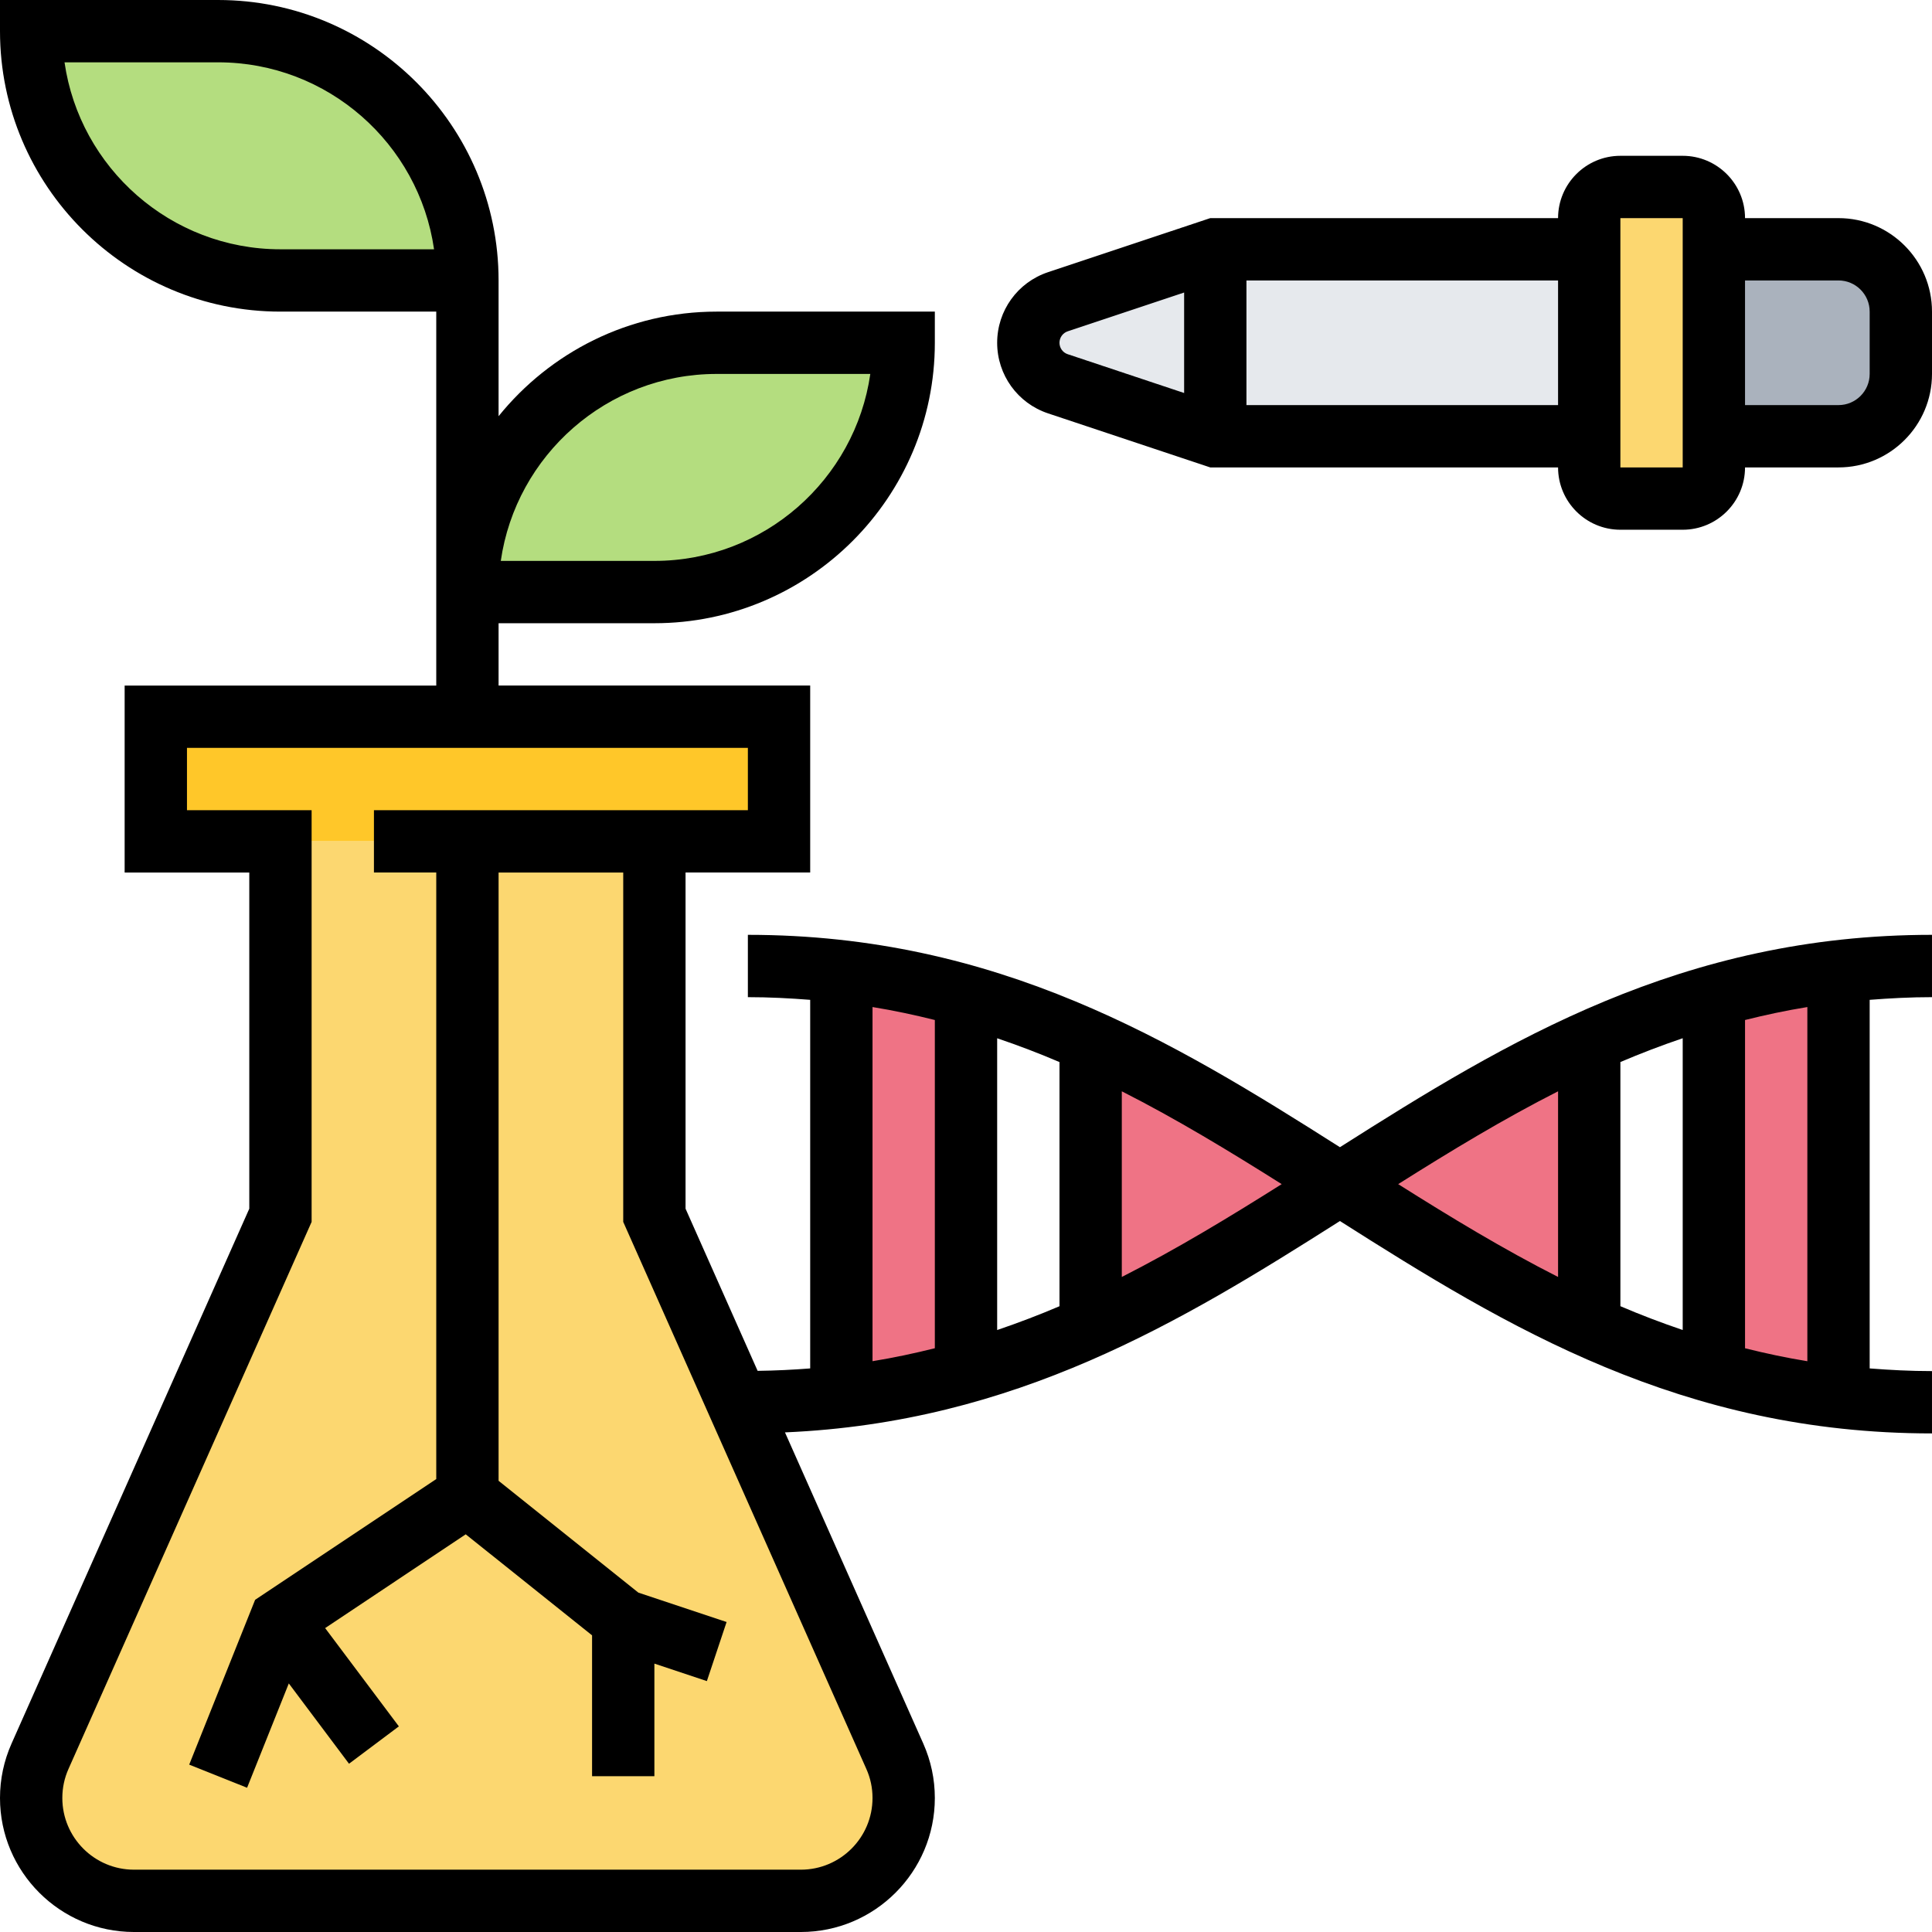 <svg height="496pt" viewBox="0 0 496 496" width="496pt" xmlns="http://www.w3.org/2000/svg"><path d="m440 112v8c0 4.398-3.602 8-8 8h-16c-4.398 0-8-3.602-8-8v-64c0-4.398 3.602-8 8-8h16c4.398 0 8 3.602 8 8zm0 0" fill="#fcd770"/><path d="m488 80v16c0 8.801-7.199 16-16 16h-32v-48h32c8.801 0 16 7.199 16 16zm0 0" fill="#aab2bd"/><path d="m312 64h96v48h-96zm0 0" fill="#e6e9ed"/><path d="m312 64v48l-40.398-13.441c-4.562-1.52-7.602-5.758-7.602-10.559s3.039-9.039 7.602-10.559zm0 0" fill="#e6e9ed"/><g fill="#ef7385"><path d="m472 249.359v109.281c-11.281-1.281-21.922-3.441-32-6.402v-96.477c10.078-2.961 20.719-5.121 32-6.402zm0 0"/><path d="m408 267.52v72.961c-22.719-10.16-43.359-23.359-64-36.48 20.641-13.121 41.281-26.32 64-36.48zm0 0"/><path d="m280 267.52c22.719 10.16 43.359 23.359 64 36.48-20.641 13.121-41.281 26.32-64 36.48zm0 0"/><path d="m248 255.762v96.477c-10.078 2.961-20.719 5.121-32 6.402v-109.281c11.281 1.281 21.922 3.441 32 6.402zm0 0"/></g><path d="m184 88h48c0 35.359-28.641 64-64 64h-48c0-35.359 28.641-64 64-64zm0 0" fill="#b4dd7f"/><path d="m120 72h-48c-35.359 0-64-28.641-64-64h48c35.359 0 64 28.641 64 64zm0 0" fill="#b4dd7f"/><path d="m200 184v32h-160v-32zm0 0" fill="#ffc729"/><path d="m120 216h48v96l21.359 48 40.402 90.879c1.438 3.359 2.238 7.043 2.238 10.723 0 7.277-2.961 13.918-7.762 18.637-4.719 4.801-11.359 7.762-18.637 7.762h-171.203c-14.559 0-26.398-11.84-26.398-26.398 0-3.68.801-7.363 2.238-10.723l61.762-138.879v-96zm0 0" fill="#fcd770"/><path d="m192 240v16c5.504 0 10.801.281 16 .688v94.625c-4.398.344-8.887.566-13.496.625l-18.504-41.633v-86.305h32v-48h-80v-16h40c39.703 0 72-32.305 72-72v-8h-56c-22.609 0-42.793 10.496-56 26.848v-34.848c0-39.695-32.297-72-72-72h-56v8c0 39.695 32.297 72 72 72h40v96h-80v48h32v86.305l-61.039 137.328c-1.961 4.422-2.961 9.129-2.961 13.969 0 18.965 15.434 34.398 34.398 34.398h171.203c18.965 0 34.398-15.434 34.398-34.398 0-4.84-1-9.547-2.961-13.969l-35.512-79.898c59.145-2.543 101.719-28.367 142.473-54.262 42.922 27.27 87.816 54.527 152 54.527v-16c-5.504 0-10.801-.281-16-.688v-94.625c5.199-.406 10.496-.688 16-.688v-16c-64.184 0-109.078 27.258-152 54.52-42.922-27.262-87.816-54.52-152-54.52zm-8-144h39.434c-3.891 27.105-27.266 48-55.434 48h-39.434c3.898-27.105 27.266-48 55.434-48zm-112-32c-28.168 0-51.535-20.895-55.434-48h39.434c28.168 0 51.535 20.895 55.434 48zm152 397.602c0 10.152-8.246 18.398-18.398 18.398h-171.203c-10.152 0-18.398-8.246-18.398-18.398 0-2.594.527-5.105 1.586-7.473l62.414-140.434v-105.695h-32v-16h144v16h-96v16h16v155.719l-46.504 31-16.922 42.312 14.859 5.938 10.711-26.785 15.457 20.617 12.797-9.594-18.926-25.23 36.094-24.074 32.434 25.938v36.16h16v-28.902l13.473 4.488 5.062-15.172-22.648-7.543-35.887-28.711v-156.16h32v89.695l62.414 140.441c1.059 2.359 1.586 4.871 1.586 7.465zm64-181.434c14.047 7.129 27.527 15.305 41.047 23.832-13.527 8.527-27 16.703-41.047 23.832zm-16 55.176c-5.207 2.223-10.543 4.258-16 6.113v-74.906c5.457 1.848 10.793 3.883 16 6.113zm-48-76.809c5.488.891 10.801 2.031 16 3.328v84.266c-5.199 1.297-10.512 2.438-16 3.328zm176 69.297c-14.047-7.129-27.527-15.305-41.047-23.832 13.527-8.527 27-16.703 41.047-23.832zm16-55.176c5.207-2.223 10.543-4.258 16-6.113v74.906c-5.457-1.848-10.793-3.883-16-6.113zm48 76.809c-5.488-.891-10.801-2.031-16-3.328v-84.273c5.199-1.297 10.512-2.438 16-3.328zm0 0"/><path d="m472 56h-24c0-8.824-7.176-16-16-16h-16c-8.824 0-16 7.176-16 16h-89.297l-41.648 13.879c-7.816 2.609-13.055 9.891-13.055 18.121s5.238 15.512 13.055 18.121l41.648 13.879h89.297c0 8.824 7.176 16 16 16h16c8.824 0 16-7.176 16-16h24c13.23 0 24-10.77 24-24v-16c0-13.23-10.77-24-24-24zm-200 32c0-1.336.848-2.52 2.121-2.945l29.879-9.957v25.797l-29.879-9.957c-1.273-.418-2.121-1.602-2.121-2.938zm48 16v-32h80v32zm112 16h-16v-64h16zm48-24c0 4.406-3.586 8-8 8h-24v-32h24c4.414 0 8 3.594 8 8zm0 0"/></svg>
